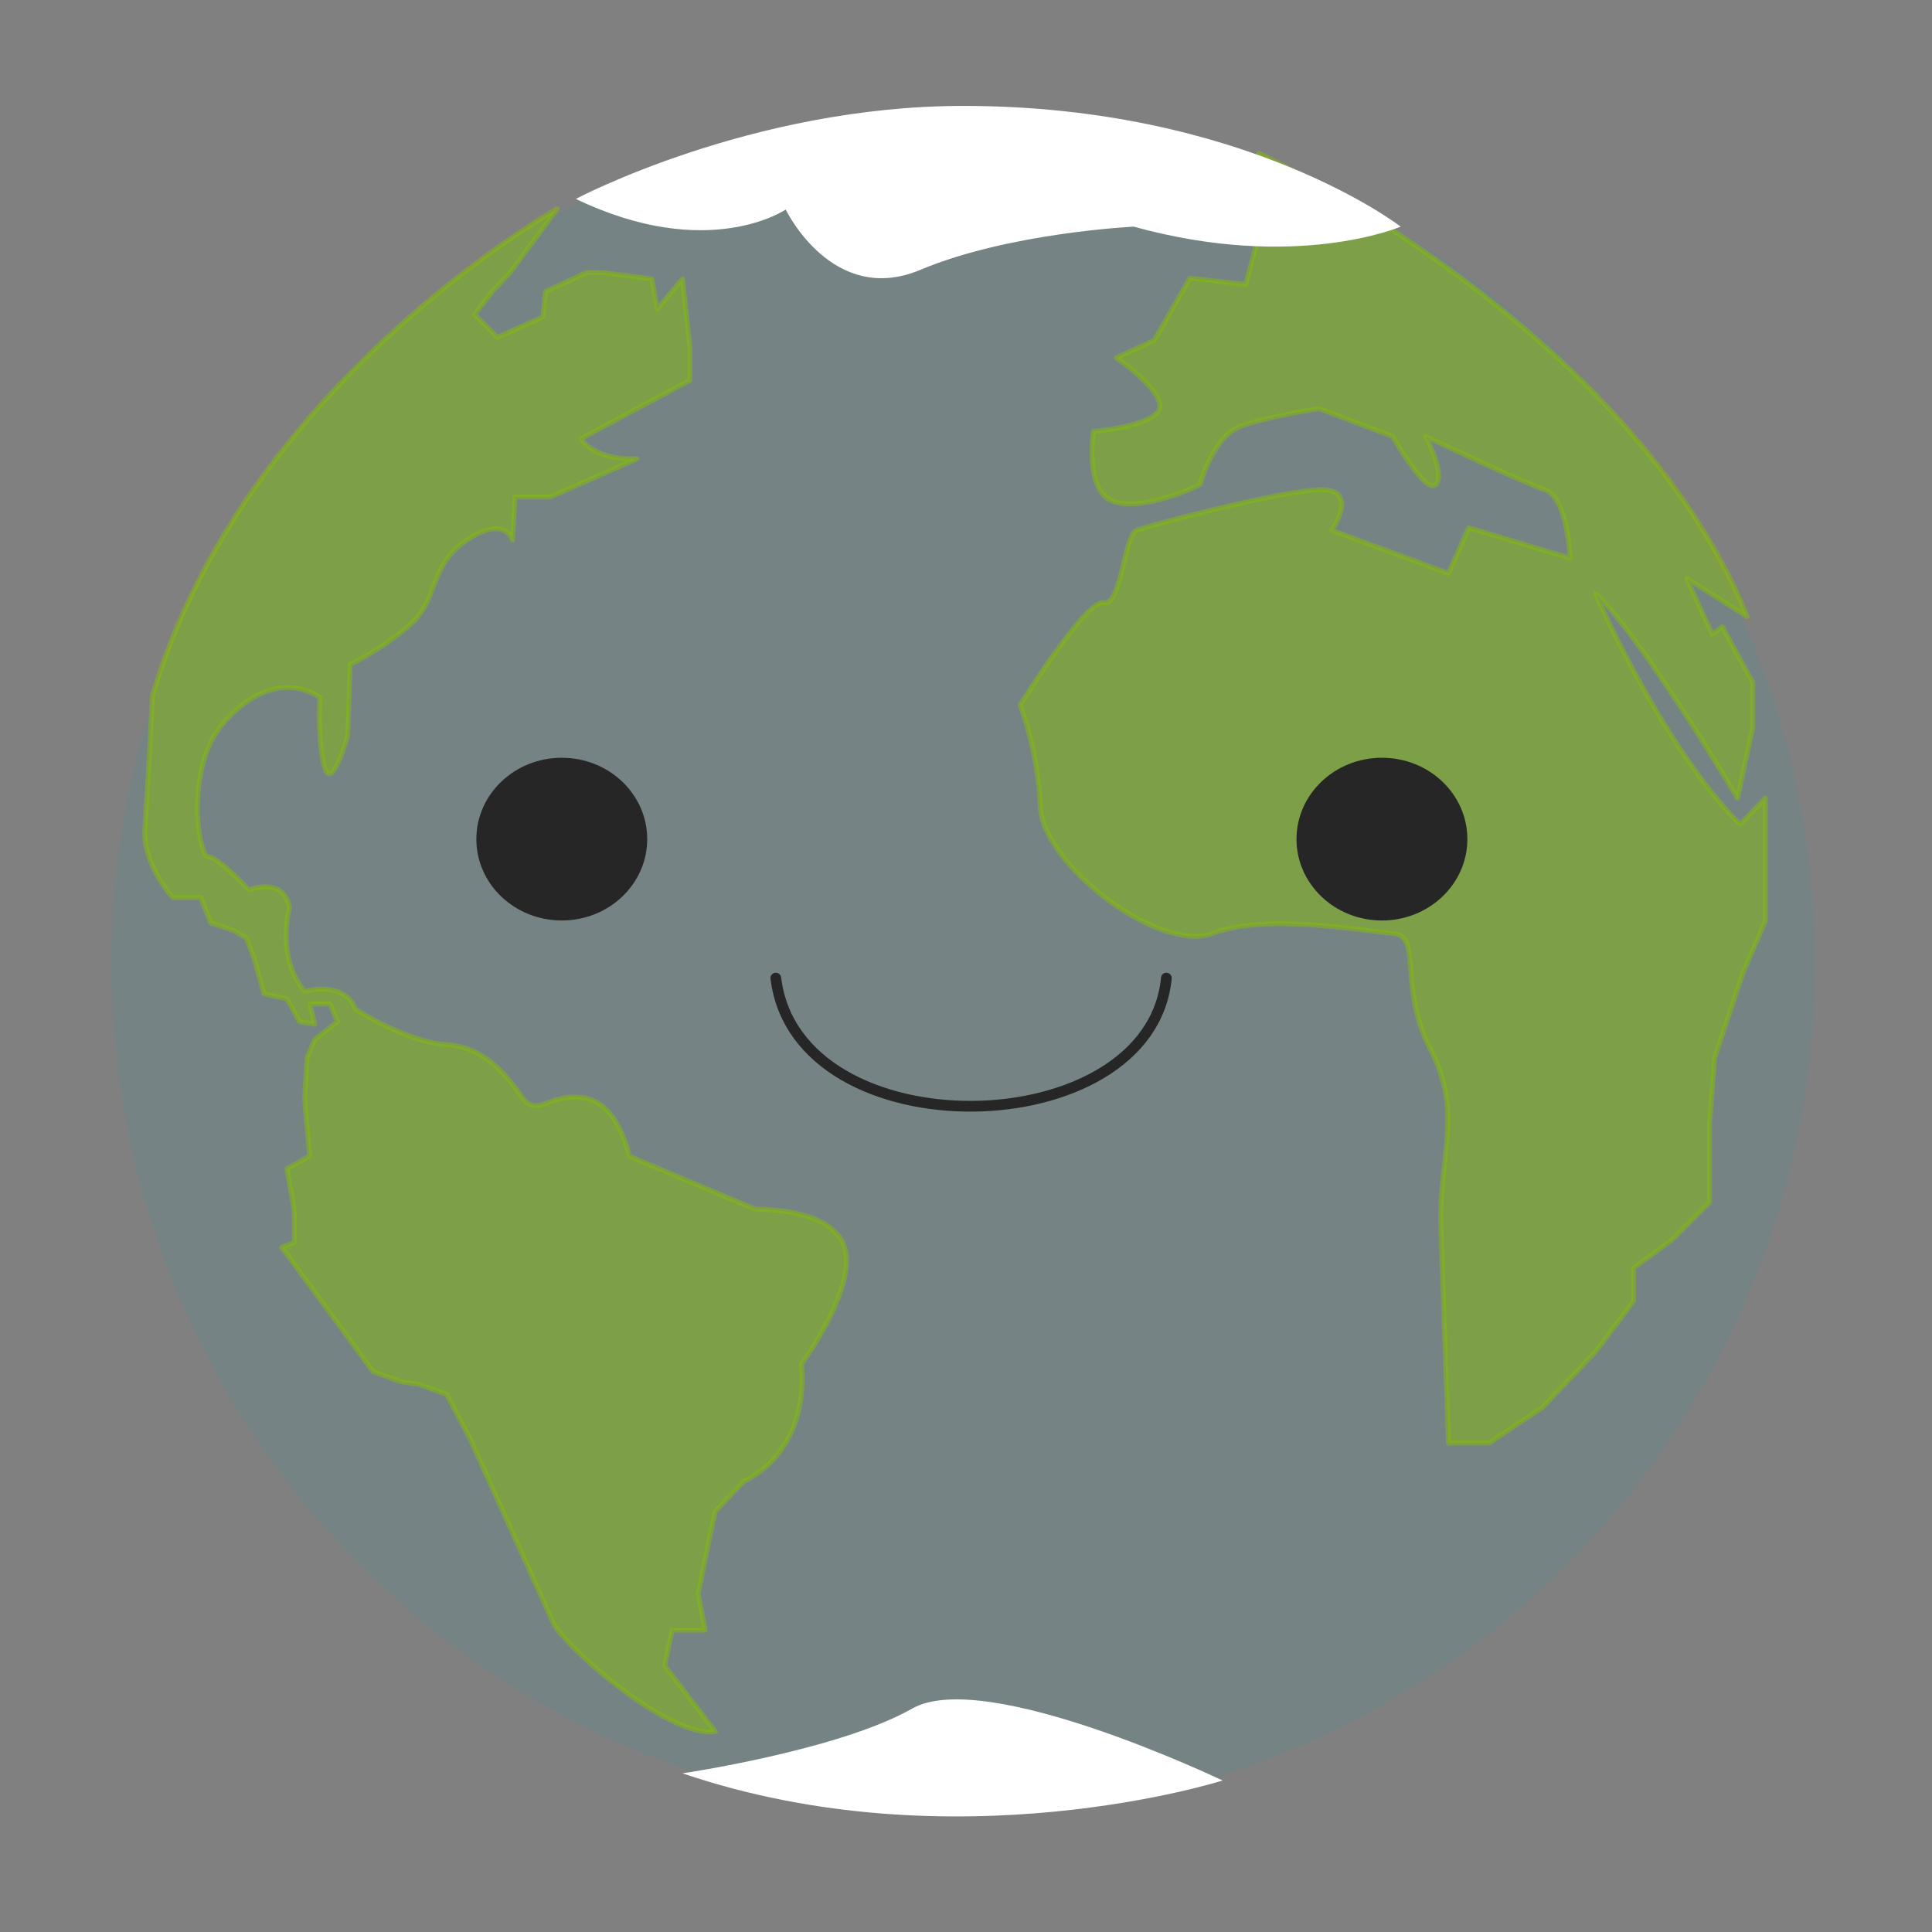 <svg width="360" height="360" viewBox="0 0 360 360" fill="none" xmlns="http://www.w3.org/2000/svg">
<rect x="0" y="0" width="360" height="360" fill="#808080" stroke="none"/>
<g clip-path="url(#clip0_5_2386)">
<path d="M338.235 179.5C338.235 267.17 267.166 338.239 179.497 338.239C91.829 338.239 20.758 267.171 20.758 179.5C20.758 91.832 91.827 20.762 179.497 20.762C267.166 20.762 338.235 91.832 338.235 179.5Z" fill="#04A9BF" fill-opacity="0.08"/>
<path d="M227.808 331.773C227.808 331.773 177.848 347.684 127.176 330.436C127.176 330.436 156.31 326.144 169.962 318.371C183.613 310.597 227.808 331.773 227.808 331.773Z" fill="white"/>
<path d="M269.9 268.876C269.9 268.876 268.956 241.476 268.483 228.722C268.01 215.967 272.734 207.463 266.593 195.654C260.452 183.843 265.175 174.395 259.507 173.923C253.839 173.451 235.887 170.143 225.967 173.923C216.046 177.702 194.315 161.167 193.843 150.303C193.371 139.438 190.065 131.407 190.065 131.407C190.065 131.407 202.347 111.607 205.654 112.295C208.96 112.983 209.433 99.756 211.795 98.811C214.158 97.865 239.194 91.252 246.28 91.252C253.366 91.252 248.17 98.811 248.17 98.811L269.9 106.839L273.68 98.335L292.576 104.004C292.576 104.004 292.104 92.666 287.852 91.249C283.599 89.832 265.648 81.329 265.648 81.329C265.648 81.329 269.429 88.415 267.538 90.304C265.648 92.194 259.507 81.329 259.507 81.329L245.809 76.132C245.809 76.132 236.36 77.55 231.163 79.439C225.967 81.329 223.605 90.304 223.605 90.304C223.605 90.304 214.158 95.028 208.016 93.611C201.874 92.194 203.763 80.384 203.763 80.384C203.763 80.384 215.101 79.439 216.046 76.132C216.99 72.826 208.016 66.684 208.016 66.684L215.101 63.377L221.715 51.832L232.108 52.985L235.414 40.702L234.585 28.566C234.585 28.566 303.755 61.087 325.564 114.905L314.306 107.784L319.03 118.177L320.919 116.759L326.588 127.151V135.655L323.754 148.72C323.754 148.72 305.751 118.349 297.299 110.617C297.299 110.617 309.59 138.961 324.227 153.606L328.95 148.72V171.573L324.699 181.494L319.503 197.083L318.557 209.366V224.01L311.471 231.095L304.385 236.293V242.434L297.299 251.894L287.379 262.286L277.459 268.901H269.9V268.876Z" fill="#84BF04" fill-opacity="0.47" stroke="#84BF04" stroke-opacity="0.47" stroke-width="0.914" stroke-linecap="round" stroke-linejoin="round"/>
<path d="M133.293 322.656L123.845 310.373L125.263 303.759H131.403L130.094 296.986L131.876 288.169L133.293 281.557L138.637 275.999C138.637 275.999 150.773 271.163 149.356 254.156C149.356 254.156 159.747 239.984 157.386 232.427C155.023 224.868 140.79 225.34 140.79 225.34L117.232 215.42C117.232 215.42 115.342 205.499 108.729 204.554C102.114 203.61 100.225 208.334 97.39 204.554C94.555 200.775 90.631 195.104 83.146 194.633C75.66 194.162 66.212 188.021 66.212 188.021C66.212 188.021 64.794 182.825 56.764 184.715C56.764 184.715 51.568 179.517 53.93 169.124C53.93 169.124 53.458 163.456 46.37 165.818C46.37 165.818 40.703 159.676 38.812 159.676C36.923 159.676 34.088 141.725 42.593 133.694C42.593 133.694 50.623 124.246 59.599 129.915C59.599 129.915 59.126 138.891 60.543 143.142C61.961 147.394 64.794 137 64.794 137L65.267 123.773C65.267 123.773 71.409 120.939 76.606 116.215C81.801 111.491 79.912 105.349 86.998 100.626C94.083 95.902 95.501 100.626 95.501 100.626L95.973 92.595H102.587L118.649 85.509C118.649 85.509 111.09 85.982 108.256 81.729L128.568 70.864V64.724L127.176 51.969L122.428 57.637L121.484 51.969L112.508 50.816H109.202L101.643 54.331L101.17 59.055L92.667 62.834L88.415 58.582L91.722 54.331L95.028 50.816L103.833 38.896C103.833 38.896 45.439 71.649 28.426 129.599C28.426 129.599 27.476 147.866 27.004 154.48C26.531 161.093 32.199 167.234 32.199 167.234H37.396L39.285 171.958L43.536 173.376L45.9 174.793L47.316 178.476L49.205 185.186L53.458 186.132L55.819 190.382L58.654 190.855L57.709 187.077H61.489L62.905 190.382L58.654 193.689L57.236 196.997L56.764 204.554L57.236 210.224L57.709 215.42L53.458 217.782L54.401 222.978L54.875 226.285V231.482L52.512 232.427L69.519 255.574L74.716 257.464L78.022 257.936L83.219 259.826L87.471 267.856C87.471 267.856 101.17 298.092 103.06 302.342C104.949 306.581 124.791 324.061 133.293 322.643" fill="#84BF04" fill-opacity="0.47"/>
<path d="M133.293 322.656L123.845 310.373L125.263 303.759H131.403L130.094 296.986L131.876 288.169L133.293 281.557L138.637 275.999C138.637 275.999 150.773 271.163 149.356 254.156C149.356 254.156 159.747 239.984 157.386 232.427C155.023 224.868 140.79 225.34 140.79 225.34L117.232 215.42C117.232 215.42 115.342 205.499 108.729 204.554C102.114 203.61 100.225 208.334 97.39 204.554C94.555 200.775 90.631 195.104 83.146 194.633C75.66 194.162 66.212 188.021 66.212 188.021C66.212 188.021 64.794 182.825 56.764 184.715C56.764 184.715 51.568 179.517 53.93 169.124C53.93 169.124 53.458 163.456 46.37 165.818C46.37 165.818 40.703 159.676 38.812 159.676C36.923 159.676 34.088 141.725 42.593 133.694C42.593 133.694 50.623 124.246 59.599 129.915C59.599 129.915 59.126 138.891 60.543 143.142C61.961 147.394 64.794 137 64.794 137L65.267 123.773C65.267 123.773 71.409 120.939 76.606 116.215C81.801 111.491 79.912 105.349 86.998 100.626C94.083 95.902 95.501 100.626 95.501 100.626L95.973 92.595H102.587L118.649 85.509C118.649 85.509 111.09 85.982 108.256 81.729L128.568 70.864V64.724L127.176 51.969L122.428 57.637L121.484 51.969L112.508 50.816H109.202L101.643 54.331L101.17 59.055L92.667 62.834L88.415 58.582L91.722 54.331L95.028 50.816L103.833 38.896C103.833 38.896 45.439 71.649 28.426 129.599C28.426 129.599 27.476 147.866 27.004 154.48C26.531 161.093 32.199 167.234 32.199 167.234H37.396L39.285 171.958L43.536 173.376L45.9 174.793L47.316 178.476L49.205 185.186L53.458 186.132L55.819 190.382L58.654 190.855L57.709 187.077H61.489L62.905 190.382L58.654 193.689L57.236 196.997L56.764 204.554L57.236 210.224L57.709 215.42L53.458 217.782L54.401 222.978L54.875 226.285V231.482L52.512 232.427L69.519 255.574L74.716 257.464L78.022 257.936L83.219 259.826L87.471 267.856C87.471 267.856 101.17 298.092 103.06 302.342C104.949 306.581 124.791 324.061 133.293 322.643" stroke="#84BF04" stroke-opacity="0.47" stroke-width="0.914" stroke-linecap="round" stroke-linejoin="round"/>
<path d="M179.497 19.734C231.989 19.734 260.999 42.231 260.999 42.231C260.999 42.231 241.491 50.607 211.258 42.231C211.258 42.231 187.936 43.358 171.523 50.269C155.112 57.179 146.405 39.04 146.405 39.04C146.405 39.04 132.034 48.916 107.294 37.067C107.294 37.067 139.962 19.734 179.497 19.734Z" fill="white"/>
<path d="M104.68 171.519C113.472 171.519 120.599 164.731 120.599 156.358C120.599 147.985 113.472 141.197 104.68 141.197C95.888 141.197 88.761 147.985 88.761 156.358C88.761 164.731 95.888 171.519 104.68 171.519Z" fill="#262626"/>
<path d="M257.503 171.519C266.295 171.519 273.423 164.731 273.423 156.358C273.423 147.985 266.295 141.197 257.503 141.197C248.712 141.197 241.584 147.985 241.584 156.358C241.584 164.731 248.712 171.519 257.503 171.519Z" fill="#262626"/>
<path d="M217.335 182.255C214.319 213.483 148.5 214.703 144.562 182.255" stroke="#262626" stroke-width="2" stroke-linecap="round" stroke-linejoin="round"/>
</g>
<defs>
<clipPath id="clip0_5_2386">
<rect width="360" height="360" fill="white"/>
</clipPath>
</defs>
</svg>
